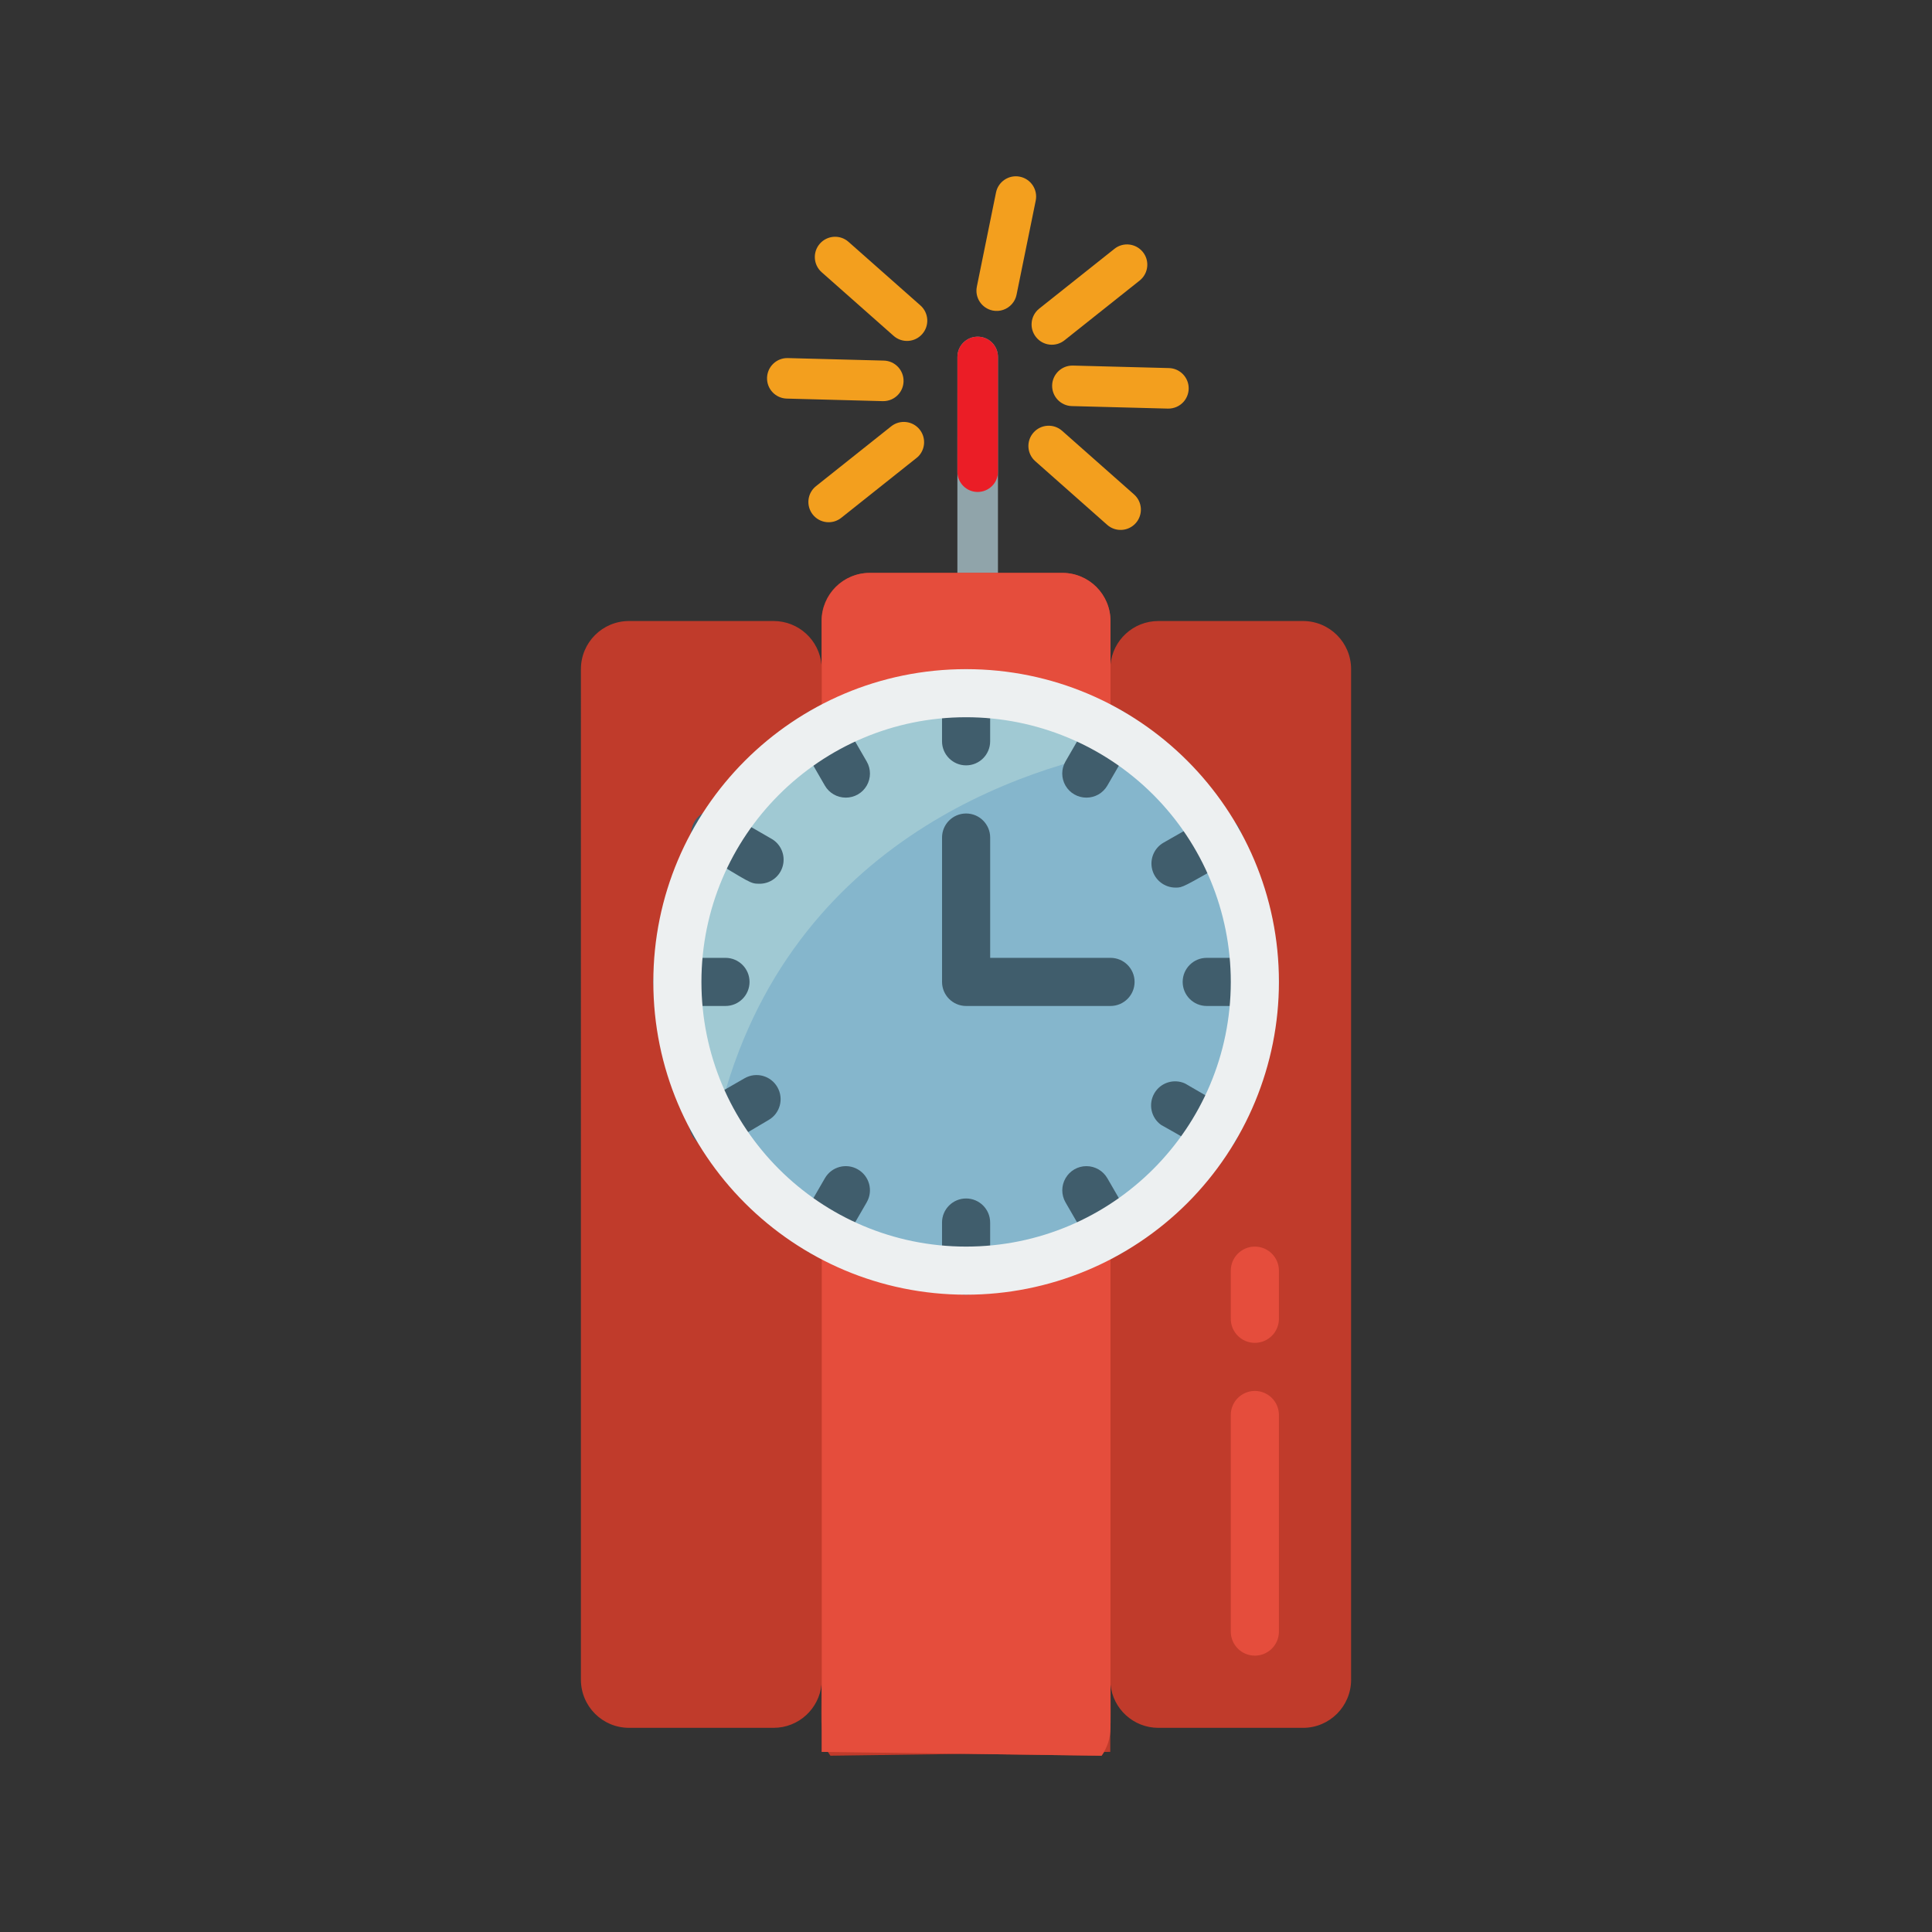<?xml version="1.0" encoding="utf-8"?>
<!-- Generator: Adobe Illustrator 16.0.0, SVG Export Plug-In . SVG Version: 6.00 Build 0)  -->
<!DOCTYPE svg PUBLIC "-//W3C//DTD SVG 1.1//EN" "http://www.w3.org/Graphics/SVG/1.1/DTD/svg11.dtd">
<svg version="1.1" id="Layer_1" xmlns="http://www.w3.org/2000/svg" xmlns:xlink="http://www.w3.org/1999/xlink" x="0px" y="0px"
	 width="100px" height="100px" viewBox="0 0 100 100" enable-background="new 0 0 100 100" xml:space="preserve">
<rect x="0" y="0" width="100" height="100" fill="#333333" stroke="none"/>
<g>
	<g>
		<path fill="#90A4AA" d="M51.654,18.476v11.28c0.002,0.291-0.117,0.554-0.307,0.743s-0.453,0.305-0.743,0.306
			c-0.579-0.001-1.048-0.47-1.05-1.049v-5.333c-0.001-0.001,0-0.004,0-0.007l0.002-5.939c-0.001-0.58,0.468-1.05,1.048-1.05
			C51.186,17.427,51.654,17.896,51.654,18.476z"/>
		<path fill="#EB1D26" d="M51.654,18.476v5.938c0.002,0.291-0.117,0.554-0.307,0.742c-0.189,0.19-0.454,0.307-0.744,0.308
			c-0.577-0.001-1.043-0.466-1.049-1.041c-0.001-0.001,0-0.004,0-0.007l0.002-5.939c-0.001-0.58,0.468-1.05,1.048-1.05
			C51.186,17.427,51.654,17.896,51.654,18.476z"/>
		<g>
			<path fill="#F39F1E" d="M47.732,17.293c-0.383,0.434-1.047,0.474-1.48,0.09l-3.723-3.293c-0.434-0.384-0.475-1.047-0.09-1.481
				s1.047-0.475,1.48-0.091l3.725,3.294C48.076,16.195,48.117,16.859,47.732,17.293z"/>
			<path fill="#F39F1E" d="M58.789,27.074c-0.385,0.435-1.047,0.476-1.482,0.091l-3.723-3.295c-0.434-0.383-0.475-1.047-0.09-1.48
				c0.383-0.435,1.047-0.475,1.48-0.092l3.725,3.295C59.133,25.978,59.172,26.64,58.789,27.074z"/>
			<path fill="#F39F1E" d="M46.505,20.409c-0.197,0.224-0.49,0.361-0.812,0.354l-4.97-0.132c-0.579-0.015-1.036-0.496-1.021-1.076
				c0.016-0.579,0.496-1.036,1.076-1.021l4.969,0.13c0.579,0.015,1.036,0.497,1.021,1.077C46.761,19.997,46.664,20.23,46.505,20.409
				z"/>
			<path fill="#F39F1E" d="M61.264,20.795c-0.199,0.224-0.492,0.361-0.814,0.354l-4.971-0.13c-0.578-0.015-1.035-0.497-1.021-1.076
				c0.018-0.58,0.5-1.036,1.078-1.021l4.969,0.129c0.578,0.016,1.037,0.498,1.021,1.078C61.518,20.384,61.42,20.617,61.264,20.795z"
				/>
			<path fill="#F39F1E" d="M47.57,23.583c-0.041,0.045-0.084,0.087-0.137,0.126l-3.889,3.093c-0.453,0.362-1.111,0.287-1.474-0.167
				c-0.36-0.454-0.286-1.113,0.169-1.474l3.889-3.094c0.453-0.361,1.114-0.286,1.475,0.168C47.925,22.64,47.9,23.209,47.57,23.583z"
				/>
			<path fill="#F39F1E" d="M59.121,14.394c-0.039,0.046-0.086,0.087-0.133,0.127l-3.891,3.094c-0.455,0.36-1.113,0.286-1.473-0.168
				c-0.363-0.454-0.287-1.114,0.168-1.475l3.891-3.093c0.451-0.361,1.111-0.285,1.473,0.168
				C59.479,13.451,59.453,14.02,59.121,14.394z"/>
			<path fill="#F39F1E" d="M52.375,15.739c-0.238,0.271-0.615,0.411-0.994,0.334c-0.568-0.117-0.936-0.669-0.819-1.238l0.991-4.87
				c0.115-0.567,0.67-0.935,1.236-0.819c0.568,0.115,0.936,0.669,0.82,1.238l-0.992,4.87C52.58,15.441,52.494,15.605,52.375,15.739z
				"/>
		</g>
	</g>
	<g>
		<path fill="#C03B2B" d="M67.441,32.144H67.43h-7.461h-0.012c-1.297,0-2.361,0.991-2.479,2.258v-2.258
			c0-1.376-1.115-2.491-2.49-2.491h-0.012h-9.953h-0.013c-1.374,0-2.49,1.115-2.49,2.491v2.258
			c-0.117-1.267-1.182-2.258-2.479-2.258H40.03h-7.461h-0.011c-1.376,0-2.49,1.113-2.49,2.49V86.94c0,1.377,1.114,2.492,2.49,2.492
			h7.472c0.003,0,0.008,0,0.012,0h0.001c1.293,0,2.355-0.986,2.479-2.248c-0.004,1.145-0.022,1.861,0.012,2.371v1.121l0.319,0.004
			c0.039,0.064,0.081,0.129,0.131,0.195L50,90.78l7.018,0.096c0.049-0.066,0.092-0.131,0.131-0.195l0.318-0.004v-1.121
			c0.035-0.51,0.016-1.227,0.012-2.371c0.123,1.262,1.186,2.248,2.479,2.248h0.002c0.004,0,0.008,0,0.01,0h7.473
			c1.377,0,2.49-1.115,2.49-2.492V34.634C69.932,33.257,68.818,32.144,67.441,32.144z M50,65.77c-0.066,0-0.133-0.003-0.2-0.003
			c-1.665-0.023-3.349-0.325-4.985-0.933c-6.781-2.516-10.789-9.527-9.51-16.648c0.996-5.561,4.992-9.94,10.141-11.593
			c0.005-0.002,0.011-0.004,0.016-0.005c0.35-0.112,0.707-0.209,1.067-0.295c0.083-0.021,0.168-0.041,0.252-0.061
			c0.159-0.035,0.318-0.066,0.478-0.098c0.145-0.025,0.289-0.049,0.433-0.072c0.187-0.028,0.374-0.054,0.562-0.077
			c0.191-0.021,0.381-0.042,0.573-0.058c0.107-0.007,0.216-0.015,0.324-0.021c0.272-0.015,0.544-0.026,0.819-0.026
			c0.011,0,0.021,0,0.031,0c0.01,0,0.021,0,0.031,0c0.274,0,0.548,0.012,0.82,0.026c0.107,0.007,0.215,0.015,0.323,0.021
			c0.193,0.016,0.385,0.036,0.574,0.058c0.188,0.023,0.375,0.049,0.561,0.077c0.145,0.023,0.289,0.047,0.434,0.072
			c0.16,0.031,0.318,0.062,0.477,0.098c0.086,0.02,0.17,0.039,0.252,0.061c0.361,0.086,0.717,0.183,1.068,0.295
			c0.006,0.001,0.01,0.003,0.016,0.005c5.148,1.652,9.145,6.032,10.141,11.593c1.279,7.121-2.729,14.133-9.51,16.648
			c-1.637,0.607-3.32,0.909-4.987,0.933C50.132,65.767,50.066,65.77,50,65.77z"/>
		<path id="Shape_88_" fill="#E54D3C" d="M42.533,90.677V63.777c4.624,2.669,10.323,2.669,14.946,0v25.655
			c0,0.518-0.162,1.021-0.461,1.443L42.533,90.677z"/>
		<path id="Shape_87_" fill="#E54D3C" d="M57.479,32.144v5.729c-4.623-2.67-10.322-2.67-14.946,0v-5.729
			c0-1.376,1.115-2.491,2.491-2.491h9.964C56.363,29.652,57.479,30.768,57.479,32.144z"/>
		<path id="Shape_86_" fill="#85B6CC" d="M63.02,43.476c-2.65-4.694-7.623-7.598-13.014-7.598
			c-13.625,0-20.125,16.825-10.113,25.942c2.748,2.555,6.363,3.968,10.113,3.949c5.313,0,10.229-2.824,12.907-7.413
			C65.592,53.77,65.631,48.104,63.02,43.476z"/>
		<path id="Shape_85_" fill="#A0C9D3" d="M58.725,38.694c-5.494,0.921-18.372,4.832-21.647,19.603l-0.088-0.15
			c-2.6-4.626-2.551-10.283,0.127-14.864s7.584-7.397,12.889-7.404C53.137,35.858,56.195,36.843,58.725,38.694L58.725,38.694z"/>
		<g>
			<path id="Shape_84_" fill="#405D6C" d="M57.479,52.069h-7.473c-0.688,0-1.246-0.558-1.246-1.246v-7.473
				c0-0.687,0.559-1.244,1.246-1.244s1.245,0.558,1.245,1.244v6.228h6.229c0.688,0,1.246,0.558,1.246,1.245
				C58.725,51.512,58.166,52.069,57.479,52.069z"/>
			<path id="Shape_83_" fill="#405D6C" d="M50.005,39.615c-0.688,0-1.246-0.559-1.246-1.246v-2.491c0-0.688,0.559-1.244,1.246-1.244
				s1.245,0.557,1.245,1.244v2.491C51.25,39.057,50.693,39.615,50.005,39.615z"/>
			<path id="Shape_82_" fill="#405D6C" d="M50.005,67.013c-0.688,0-1.246-0.557-1.246-1.243v-2.492c0-0.688,0.559-1.245,1.246-1.245
				s1.245,0.558,1.245,1.245v2.492C51.25,66.456,50.693,67.013,50.005,67.013z"/>
			<path id="Shape_80_" fill="#405D6C" d="M64.951,52.069h-2.492c-0.688,0-1.244-0.558-1.244-1.246c0-0.688,0.557-1.245,1.244-1.245
				h2.492c0.688,0,1.246,0.558,1.246,1.245C66.197,51.512,65.639,52.069,64.951,52.069z"/>
			<path id="Shape_79_" fill="#405D6C" d="M37.552,52.069H35.06c-0.688,0-1.244-0.558-1.244-1.246c0-0.688,0.557-1.245,1.244-1.245
				h2.492c0.686,0,1.244,0.558,1.244,1.245C38.796,51.512,38.238,52.069,37.552,52.069z"/>
			<path id="Shape_78_" fill="#405D6C" d="M43.779,41.285c-0.447,0.001-0.861-0.236-1.084-0.623l-1.245-2.156
				c-0.222-0.387-0.222-0.863,0.002-1.248c0.225-0.388,0.638-0.624,1.085-0.623c0.445,0.001,0.857,0.239,1.079,0.627l1.245,2.154
				c0.225,0.387,0.223,0.862,0,1.248C44.637,41.051,44.224,41.286,43.779,41.285z"/>
			<path id="Shape_77_" fill="#405D6C" d="M57.479,65.008c-0.447,0.001-0.859-0.234-1.084-0.622l-1.246-2.154
				c-0.221-0.387-0.221-0.863,0.004-1.249c0.223-0.387,0.635-0.625,1.084-0.623c0.445,0.001,0.857,0.24,1.08,0.627l1.246,2.154
				c0.221,0.388,0.221,0.863-0.002,1.248C58.336,64.774,57.924,65.009,57.479,65.008z"/>
			<path id="Shape_73_" fill="#405D6C" d="M56.232,41.285c-0.445,0.001-0.857-0.234-1.082-0.621
				c-0.223-0.386-0.225-0.861-0.002-1.248l1.246-2.154c0.225-0.388,0.635-0.626,1.082-0.627c0.445-0.001,0.859,0.235,1.084,0.623
				c0.223,0.385,0.223,0.861,0.002,1.248l-1.246,2.156C57.092,41.049,56.68,41.286,56.232,41.285z"/>
			<path id="Shape_72_" fill="#405D6C" d="M42.533,65.008c-0.445,0.001-0.857-0.233-1.082-0.619
				c-0.223-0.385-0.225-0.86-0.001-1.248l1.245-2.154c0.345-0.6,1.107-0.805,1.705-0.461c0.6,0.344,0.807,1.107,0.461,1.706
				l-1.245,2.154C43.392,64.773,42.98,65.009,42.533,65.008z"/>
			<path id="Shape_71_" fill="#405D6C" d="M36.99,59.418c-0.592,0.032-1.127-0.356-1.277-0.934
				c-0.147-0.576,0.131-1.177,0.668-1.433l2.167-1.245c0.599-0.339,1.356-0.127,1.694,0.473c0.338,0.596,0.132,1.353-0.461,1.693
				C37.341,59.404,37.415,59.418,36.99,59.418z"/>
			<path id="Shape_70_" fill="#405D6C" d="M60.854,45.942c-0.568,0.003-1.066-0.376-1.213-0.924
				c-0.146-0.549,0.096-1.126,0.59-1.406l2.18-1.244c0.598-0.345,1.363-0.138,1.707,0.46c0.342,0.598,0.137,1.362-0.463,1.707
				C61.215,45.929,61.215,45.942,60.854,45.942z"/>
			<path id="Shape_56_" fill="#405D6C" d="M39.283,45.742c-0.449,0-0.473-0.075-2.777-1.445c-0.434-0.195-0.717-0.62-0.732-1.094
				c-0.015-0.477,0.242-0.918,0.662-1.142c0.422-0.221,0.932-0.186,1.314,0.095l2.156,1.244c0.508,0.274,0.76,0.859,0.611,1.419
				C40.371,45.375,39.859,45.758,39.283,45.742z"/>
			<path id="Shape_52_" fill="#405D6C" d="M62.871,59.665c-0.412,0-0.412-0.122-2.777-1.443c-0.518-0.375-0.666-1.08-0.344-1.635
				c0.32-0.551,1.008-0.771,1.59-0.505l2.141,1.243c0.506,0.272,0.758,0.854,0.613,1.41C63.951,59.291,63.443,59.675,62.871,59.665z
				"/>
		</g>
		<path id="Shape_51_" fill="#E54D3C" d="M64.951,69.506c-0.689,0-1.246-0.558-1.246-1.246v-2.49c0-0.688,0.557-1.246,1.246-1.246
			c0.688,0,1.246,0.558,1.246,1.246v2.49C66.197,68.948,65.639,69.506,64.951,69.506z"/>
		<path id="Shape_50_" fill="#E54D3C" d="M64.951,85.696c-0.689,0-1.246-0.559-1.246-1.247V73.241c0-0.688,0.557-1.246,1.246-1.246
			c0.688,0,1.246,0.558,1.246,1.246v11.208C66.197,85.138,65.639,85.696,64.951,85.696z"/>
		<path id="Shape_49_" fill="#EDF0F1" d="M50.005,67.013c-8.942,0-16.189-7.248-16.189-16.189c0-8.94,7.247-16.189,16.189-16.189
			c8.942,0,16.192,7.249,16.192,16.189c0,4.293-1.707,8.413-4.742,11.449C58.418,65.307,54.301,67.013,50.005,67.013z
			 M50.005,37.124c-7.566,0-13.699,6.135-13.699,13.699c0,7.566,6.133,13.7,13.699,13.7c7.567,0,13.7-6.134,13.7-13.7
			c0-3.632-1.443-7.117-4.012-9.687C57.123,38.567,53.641,37.124,50.005,37.124z"/>
	</g>
</g>
</svg>
